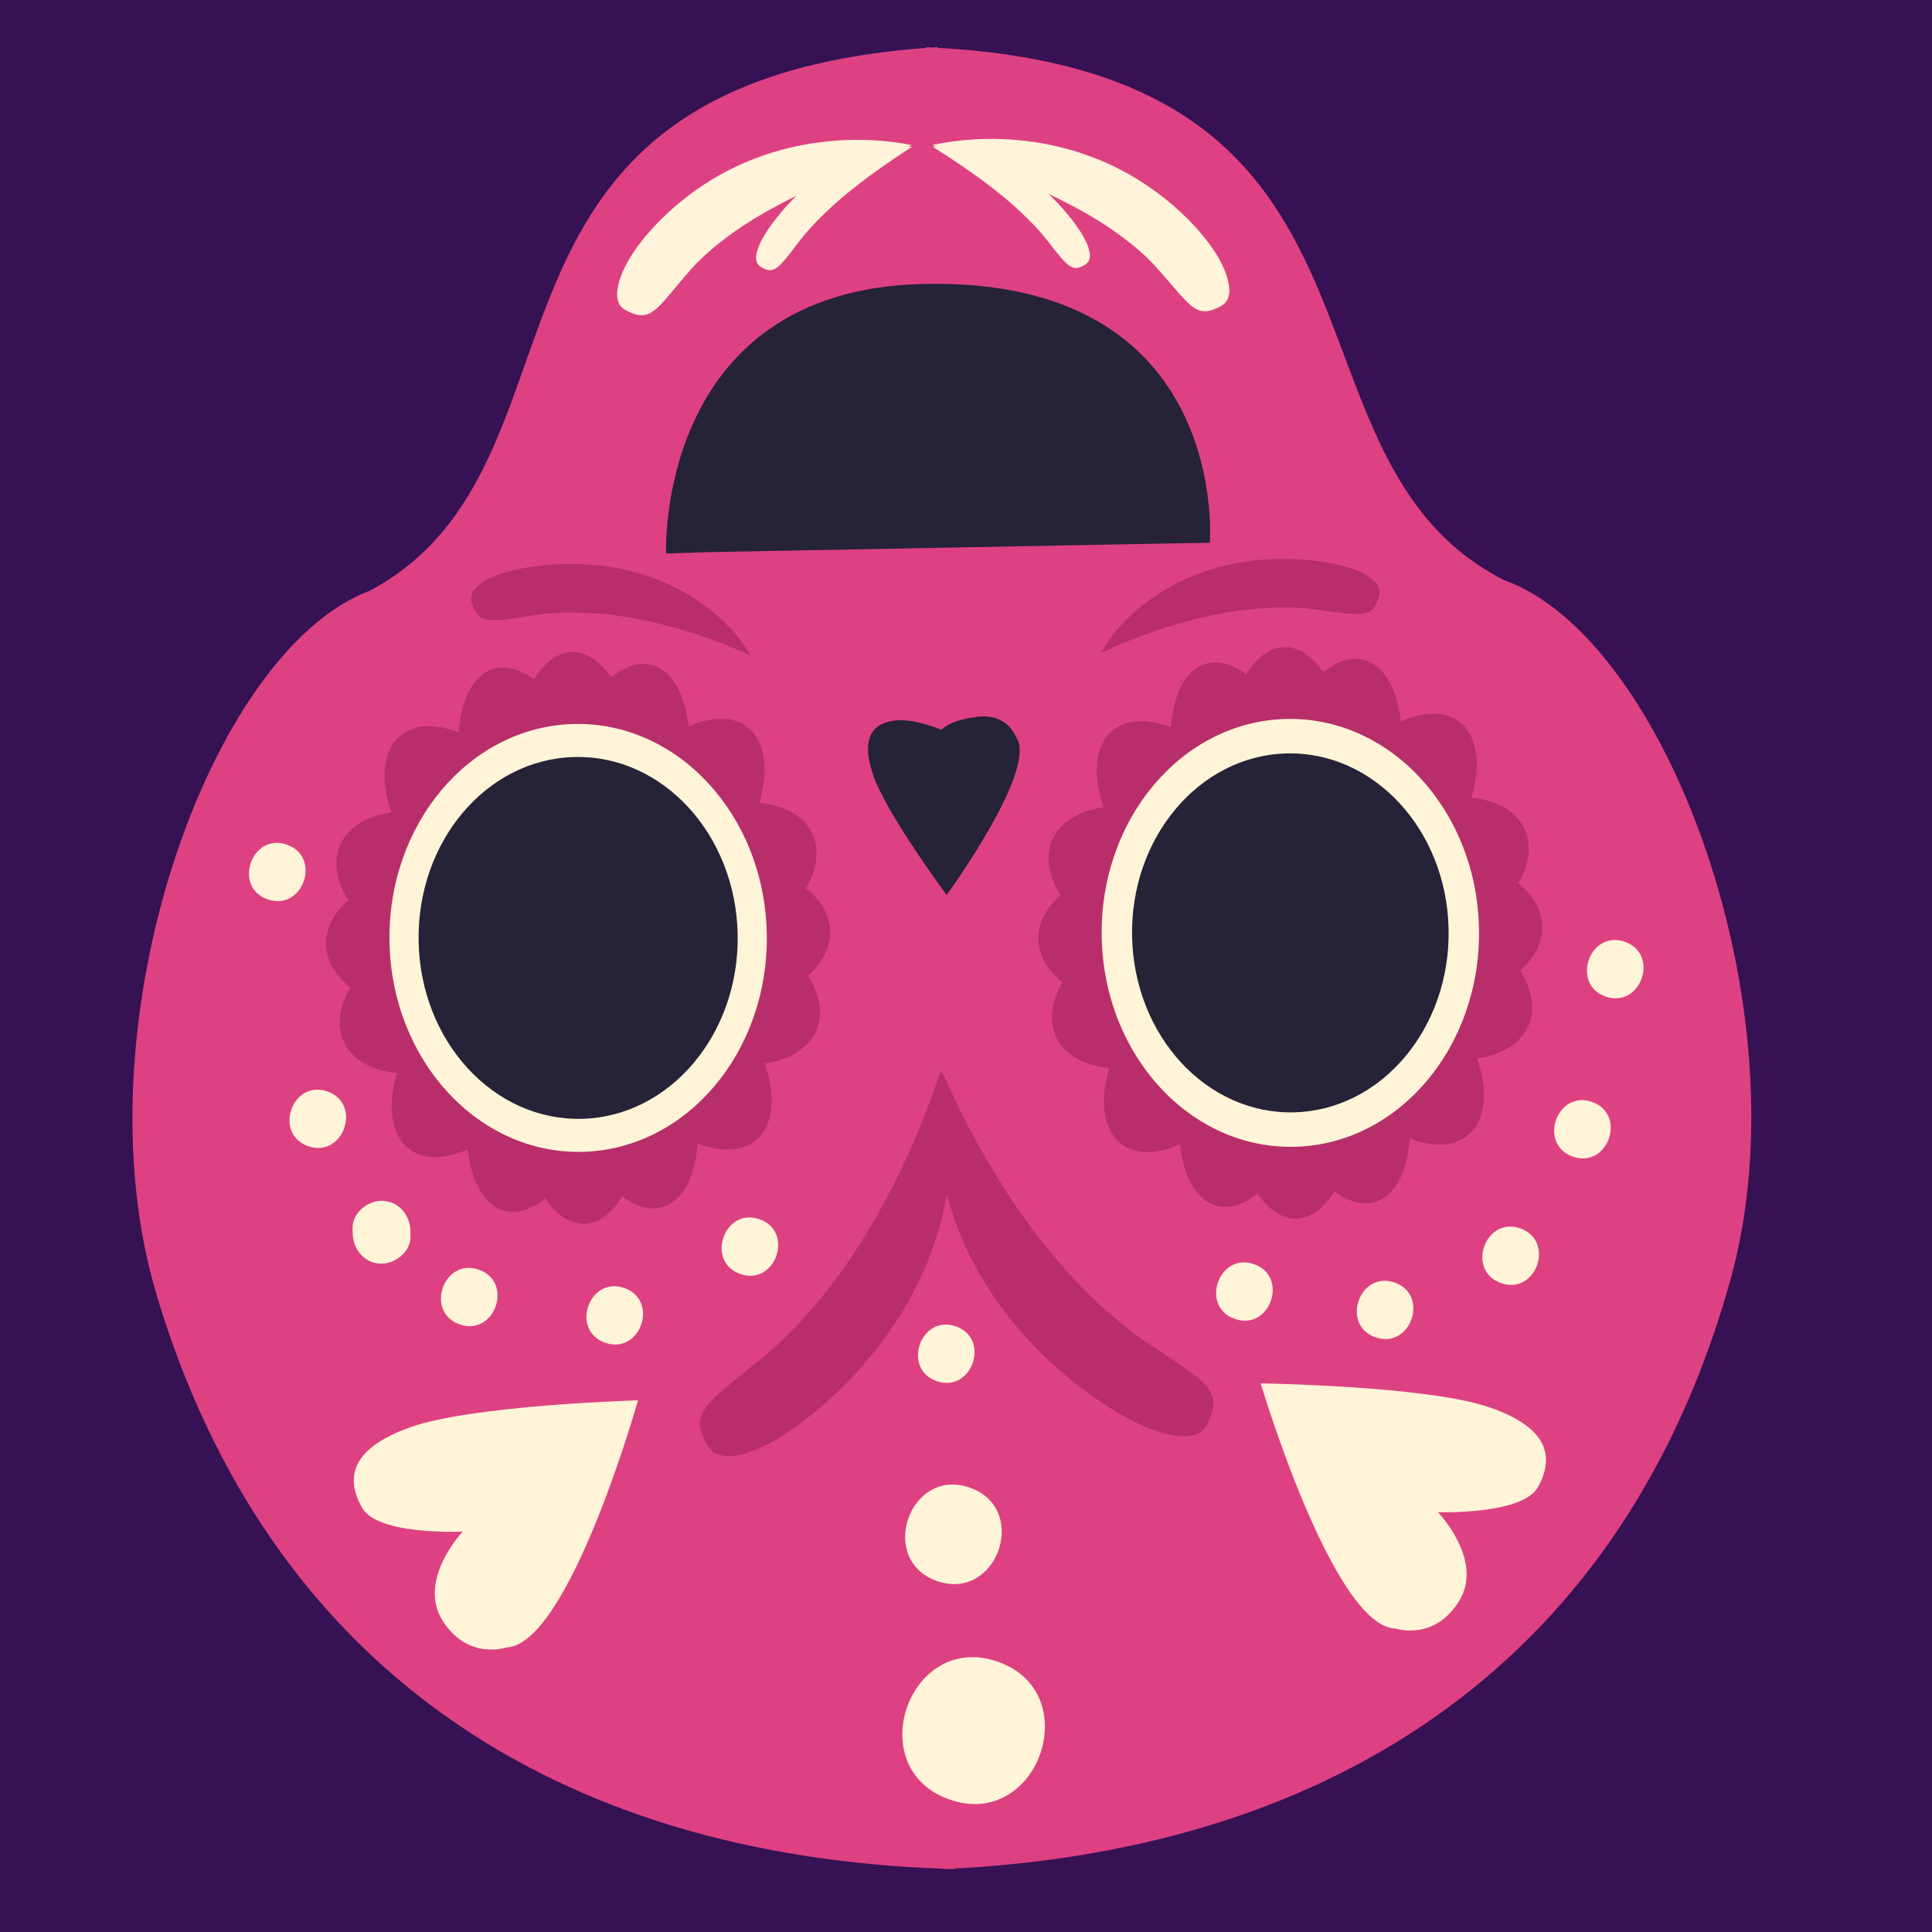 <svg
  width="100"
  height="100"
  viewBox="0 0 100 100"
  fill="none"
  xmlns="http://www.w3.org/2000/svg"
>
  <rect x="0" y="0" width="100" height="100" fill="#333333" stroke="none"/>
  <g clip-path="url(#clip0)">
    <rect width="100" height="100" fill="#361154" />
    <path
      fill-rule="evenodd"
      clip-rule="evenodd"
      d="M8.088 66.964C13.867 86.37 28.81 96.033 48.824 96.723L48.824 96.751C48.922 96.747 49.017 96.739 49.115 96.734C49.21 96.737 49.307 96.744 49.404 96.746L49.404 96.717C69.402 95.653 84.162 85.715 89.578 66.204C93.438 52.297 86.227 32.986 77.841 30.024C65.442 23.694 73.723 3.867 48.523 2.475L48.524 2.437C48.425 2.444 48.331 2.452 48.234 2.459C48.136 2.454 48.043 2.446 47.944 2.442L47.945 2.48C22.775 4.343 31.425 24.012 19.147 30.572C10.816 33.689 3.969 53.133 8.088 66.964Z"
      fill="#DD4182"
    />
    <path
      fill-rule="evenodd"
      clip-rule="evenodd"
      d="M62.102 48.407C51.748 39.373 58.229 31.667 66.673 42.971C74.621 31.246 81.428 38.609 71.475 48.166C81.828 57.199 75.347 64.905 66.902 53.601C58.955 65.326 52.148 57.963 62.102 48.407Z"
      fill="#B82E6A"
    />
    <path
      fill-rule="evenodd"
      clip-rule="evenodd"
      d="M63.394 44.613C61.692 29.935 71.088 29.693 70.021 44.443C82.962 42.539 83.191 53.195 70.182 51.959C71.885 66.638 62.488 66.879 63.556 52.129C50.615 54.033 50.385 43.377 63.394 44.613Z"
      fill="#B82E6A"
    />
    <path
      fill-rule="evenodd"
      clip-rule="evenodd"
      d="M57.196 48.532C52.107 52.235 54.423 57.045 61.412 54.678C59.656 62.707 64.002 65.103 67.022 59.163C70.296 64.941 74.534 62.324 72.435 54.394C79.517 56.4 81.623 51.475 76.38 48.04C81.47 44.337 79.154 39.527 72.165 41.894C73.921 33.865 69.574 31.469 66.554 37.409C63.28 31.631 59.042 34.248 61.141 42.178C54.058 40.172 51.953 45.096 57.196 48.532Z"
      fill="#B82E6A"
    />
    <path
      fill-rule="evenodd"
      clip-rule="evenodd"
      d="M57.025 48.538C56.893 42.422 61.158 37.353 66.549 37.214C71.941 37.075 76.42 41.92 76.552 48.036C76.683 54.15 72.419 59.219 67.028 59.357C61.635 59.497 57.157 54.652 57.025 48.538Z"
      fill="#FFF4D7"
    />
    <path
      fill-rule="evenodd"
      clip-rule="evenodd"
      d="M58.597 48.496C58.487 43.367 62.065 39.114 66.588 38.998C71.112 38.882 74.868 42.946 74.979 48.076C75.088 53.205 71.512 57.458 66.988 57.574C62.465 57.691 58.709 53.626 58.597 48.496Z"
      fill="#262238"
    />
    <path
      fill-rule="evenodd"
      clip-rule="evenodd"
      d="M25.238 48.667C14.884 39.633 21.366 31.927 29.811 43.231C37.758 31.506 44.565 38.87 34.611 48.425C44.965 57.459 38.483 65.165 30.039 53.861C22.092 65.586 15.285 58.223 25.238 48.667Z"
      fill="#B82E6A"
    />
    <path
      fill-rule="evenodd"
      clip-rule="evenodd"
      d="M26.53 44.874C24.827 30.194 34.225 29.953 33.157 44.703C46.098 42.8 46.328 53.456 33.319 52.219C35.02 66.898 25.625 67.14 26.692 52.389C13.751 54.293 13.521 43.637 26.53 44.874Z"
      fill="#B82E6A"
    />
    <path
      fill-rule="evenodd"
      clip-rule="evenodd"
      d="M20.332 48.793C15.243 52.495 17.559 57.306 24.547 54.938C22.792 62.967 27.139 65.363 30.159 59.424C33.433 65.202 37.671 62.585 35.571 54.655C42.654 56.66 44.76 51.736 39.517 48.3C44.605 44.598 42.29 39.787 35.301 42.154C37.056 34.126 32.711 31.73 29.69 37.669C26.417 31.891 22.179 34.508 24.278 42.438C17.195 40.433 15.09 45.358 20.332 48.793Z"
      fill="#B82E6A"
    />
    <path
      fill-rule="evenodd"
      clip-rule="evenodd"
      d="M20.161 48.797C20.029 42.683 24.294 37.613 29.685 37.474C35.077 37.336 39.556 42.18 39.688 48.295C39.82 54.41 35.555 59.48 30.163 59.618C24.771 59.756 20.293 54.912 20.161 48.797Z"
      fill="#FFF4D7"
    />
    <path
      fill-rule="evenodd"
      clip-rule="evenodd"
      d="M21.668 48.758C21.557 43.587 25.162 39.3 29.723 39.183C34.282 39.065 38.069 43.163 38.181 48.334C38.292 53.505 34.687 57.792 30.127 57.91C25.567 58.026 21.779 53.93 21.668 48.758Z"
      fill="#262238"
    />
    <path
      fill-rule="evenodd"
      clip-rule="evenodd"
      d="M34.477 28.648L36.726 28.577L60.369 28.131L62.619 28.095C62.619 28.095 63.73 14.322 47.768 14.697C33.918 15.023 34.477 28.648 34.477 28.648Z"
      fill="#262238"
    />
    <path
      fill-rule="evenodd"
      clip-rule="evenodd"
      d="M48.998 46.326C48.998 46.326 53.768 39.775 52.593 38.161C52.593 38.161 52.167 36.932 50.657 37.094C49.145 37.255 48.732 37.773 48.732 37.773C48.732 37.773 47.267 37.15 46.26 37.3C45.254 37.45 44.512 38.099 45.19 40.103C45.868 42.107 48.998 46.326 48.998 46.326Z"
      fill="#262238"
    />
    <path
      fill-rule="evenodd"
      clip-rule="evenodd"
      d="M65.253 71.604C65.253 71.604 69.005 84.222 72.247 84.298C72.247 84.298 74.254 84.961 75.535 82.85C76.816 80.74 74.426 78.271 74.426 78.271C74.426 78.271 78.805 78.419 79.605 76.972C80.404 75.524 80.298 73.927 77.042 72.826C73.786 71.725 65.253 71.604 65.253 71.604Z"
      fill="#FFF4D7"
    />
    <path
      fill-rule="evenodd"
      clip-rule="evenodd"
      d="M33.023 72.48C33.023 72.48 29.449 85.151 26.21 85.273C26.21 85.273 24.212 85.963 22.9 83.871C21.59 81.779 23.945 79.276 23.945 79.276C23.945 79.276 19.567 79.486 18.748 78.051C17.928 76.615 18.012 75.016 21.251 73.869C24.492 72.723 33.023 72.48 33.023 72.48Z"
      fill="#FFF4D7"
    />
    <path
      fill-rule="evenodd"
      clip-rule="evenodd"
      d="M64.908 65.434C63.085 64.796 62.089 67.626 63.914 68.267C65.737 68.906 66.734 66.074 64.908 65.434Z"
      fill="#FFF4D7"
    />
    <path
      fill-rule="evenodd"
      clip-rule="evenodd"
      d="M72.188 66.386C70.366 65.747 69.37 68.578 71.194 69.218C73.017 69.857 74.013 67.026 72.188 66.386Z"
      fill="#FFF4D7"
    />
    <path
      fill-rule="evenodd"
      clip-rule="evenodd"
      d="M78.688 63.581C76.865 62.943 75.869 65.773 77.696 66.414C79.517 67.053 80.514 64.221 78.688 63.581Z"
      fill="#FFF4D7"
    />
    <path
      fill-rule="evenodd"
      clip-rule="evenodd"
      d="M82.403 57.035C80.582 56.396 79.585 59.227 81.41 59.867C83.232 60.507 84.229 57.675 82.403 57.035Z"
      fill="#FFF4D7"
    />
    <path
      fill-rule="evenodd"
      clip-rule="evenodd"
      d="M84.101 48.747C82.279 48.108 81.282 50.939 83.108 51.58C84.929 52.219 85.926 49.387 84.101 48.747Z"
      fill="#FFF4D7"
    />
    <path
      fill-rule="evenodd"
      clip-rule="evenodd"
      d="M39.311 63.107C37.489 62.468 36.493 65.3 38.318 65.94C40.141 66.579 41.137 63.747 39.311 63.107Z"
      fill="#FFF4D7"
    />
    <path
      fill-rule="evenodd"
      clip-rule="evenodd"
      d="M32.314 66.668C30.492 66.028 29.495 68.86 31.322 69.5C33.145 70.139 34.141 67.308 32.314 66.668Z"
      fill="#FFF4D7"
    />
    <path
      fill-rule="evenodd"
      clip-rule="evenodd"
      d="M49.475 68.653C47.653 68.014 46.657 70.846 48.481 71.486C50.304 72.125 51.3 69.293 49.475 68.653Z"
      fill="#FFF4D7"
    />
    <path
      fill-rule="evenodd"
      clip-rule="evenodd"
      d="M51.646 86.009C47.055 84.399 44.546 91.53 49.144 93.142C53.734 94.752 56.243 87.621 51.646 86.009Z"
      fill="#FFF4D7"
    />
    <path
      fill-rule="evenodd"
      clip-rule="evenodd"
      d="M50.196 76.999C47.086 75.908 45.385 80.741 48.501 81.834C51.612 82.924 53.313 78.092 50.196 76.999Z"
      fill="#FFF4D7"
    />
    <path
      fill-rule="evenodd"
      clip-rule="evenodd"
      d="M24.784 65.717C22.962 65.079 21.966 67.91 23.791 68.55C25.613 69.189 26.61 66.358 24.784 65.717Z"
      fill="#FFF4D7"
    />
    <path
      fill-rule="evenodd"
      clip-rule="evenodd"
      d="M21.248 64.009C21.247 63.925 21.248 63.841 21.246 63.757C21.241 62.947 20.704 62.217 19.851 62.158C19.088 62.104 18.245 62.738 18.251 63.553C18.252 63.637 18.252 63.719 18.253 63.803C18.259 64.614 18.795 65.344 19.648 65.403C20.412 65.456 21.254 64.822 21.248 64.009Z"
      fill="#FFF4D7"
    />
    <path
      fill-rule="evenodd"
      clip-rule="evenodd"
      d="M16.945 56.494C15.122 55.854 14.126 58.686 15.952 59.326C17.775 59.966 18.771 57.134 16.945 56.494Z"
      fill="#FFF4D7"
    />
    <path
      fill-rule="evenodd"
      clip-rule="evenodd"
      d="M14.848 43.719C13.026 43.08 12.029 45.911 13.855 46.551C15.678 47.19 16.674 44.359 14.848 43.719Z"
      fill="#FFF4D7"
    />
    <path
      fill-rule="evenodd"
      clip-rule="evenodd"
      d="M27.468 29.342C28.776 29.149 30.883 29.022 33.125 29.691C35.346 30.332 37.652 31.844 38.852 33.925C36.683 32.948 34.54 32.297 32.587 31.964C30.639 31.636 28.914 31.658 27.814 31.817C26.435 32.028 25.7 32.152 25.246 32.08C24.792 32.005 24.623 31.734 24.494 31.414C24.365 31.095 24.284 30.791 24.638 30.42C24.988 30.051 25.801 29.596 27.468 29.342Z"
      fill="#B82E6A"
    />
    <path
      fill-rule="evenodd"
      clip-rule="evenodd"
      d="M33.58 12.035C34.606 10.85 36.478 9.198 39.006 8.231C41.513 7.242 44.5 6.972 47.199 7.51C44.682 8.644 42.155 9.592 40.131 10.697C38.103 11.775 36.572 13.017 35.744 13.964C34.708 15.151 34.237 15.827 33.793 16.116C33.374 16.416 33.013 16.335 32.643 16.182C32.274 16.028 31.956 15.85 31.941 15.237C31.95 14.646 32.261 13.545 33.58 12.035Z"
      fill="#FFF3D9"
    />
    <path
      fill-rule="evenodd"
      clip-rule="evenodd"
      d="M39.997 11.536C40.517 10.844 41.398 9.798 42.678 8.959C43.944 8.119 45.613 7.522 47.207 7.598C45.875 8.46 44.636 9.338 43.608 10.21C42.582 11.08 41.783 11.938 41.325 12.545C40.754 13.311 40.435 13.712 40.173 13.88C39.911 14.05 39.709 13.986 39.503 13.882C39.299 13.778 39.125 13.659 39.136 13.323C39.145 12.988 39.339 12.418 39.997 11.536Z"
      fill="#FFF3D9"
    />
    <path
      fill-rule="evenodd"
      clip-rule="evenodd"
      d="M57.064 72.622C55.359 71.476 52.804 69.421 50.925 66.31C49.04 63.249 47.969 59.103 48.764 55.456C50.237 58.845 52.021 61.834 53.919 64.257C55.817 66.669 57.823 68.448 59.253 69.415C61.059 70.612 62.034 71.239 62.481 71.796C62.927 72.357 62.834 72.844 62.649 73.347C62.464 73.85 62.241 74.283 61.445 74.339C60.657 74.398 59.247 74.072 57.064 72.622Z"
      fill="#B82E6A"
    />
    <path
      fill-rule="evenodd"
      clip-rule="evenodd"
      d="M41.948 73.269C43.545 71.975 45.907 69.704 47.503 66.436C49.107 63.22 49.806 58.995 48.689 55.432C47.523 58.939 46.013 62.074 44.337 64.657C42.662 67.229 40.821 69.179 39.482 70.268C37.79 71.622 36.874 72.332 36.479 72.927C36.085 73.525 36.22 74.001 36.448 74.486C36.678 74.971 36.94 75.383 37.738 75.367C38.526 75.357 39.903 74.906 41.948 73.269Z"
      fill="#B82E6A"
    />
    <path
      fill-rule="evenodd"
      clip-rule="evenodd"
      d="M67.994 31.533C66.892 31.39 65.166 31.393 63.223 31.748C61.275 32.108 59.141 32.79 56.987 33.797C58.157 31.699 60.44 30.156 62.654 29.482C64.885 28.781 66.993 28.879 68.305 29.053C69.975 29.285 70.794 29.727 71.15 30.093C71.509 30.458 71.433 30.762 71.307 31.083C71.183 31.405 71.019 31.678 70.565 31.759C70.112 31.837 69.376 31.724 67.994 31.533Z"
      fill="#B82E6A"
    />
    <path
      fill-rule="evenodd"
      clip-rule="evenodd"
      d="M59.812 13.794C58.972 12.859 57.422 11.639 55.38 10.59C53.34 9.512 50.8 8.601 48.267 7.503C50.958 6.926 53.95 7.153 56.47 8.108C59.011 9.039 60.906 10.664 61.949 11.835C63.289 13.326 63.614 14.422 63.632 15.013C63.627 15.626 63.311 15.809 62.944 15.968C62.576 16.126 62.217 16.212 61.794 15.918C61.344 15.636 60.866 14.967 59.812 13.794Z"
      fill="#FFF3D9"
    />
    <path
      fill-rule="evenodd"
      clip-rule="evenodd"
      d="M54.213 12.454C53.746 11.853 52.933 11.006 51.896 10.152C50.855 9.295 49.605 8.433 48.261 7.59C49.855 7.493 51.531 8.066 52.808 8.888C54.099 9.709 54.995 10.742 55.526 11.427C56.195 12.3 56.399 12.865 56.412 13.2C56.426 13.537 56.257 13.659 56.051 13.764C55.848 13.872 55.648 13.939 55.382 13.773C55.118 13.608 54.794 13.211 54.213 12.454Z"
      fill="#FFF3D9"
    />
  </g>
  <defs>
    <clipPath id="clip0">
      <rect width="100" height="100" fill="white" />
    </clipPath>
  </defs>
</svg>

